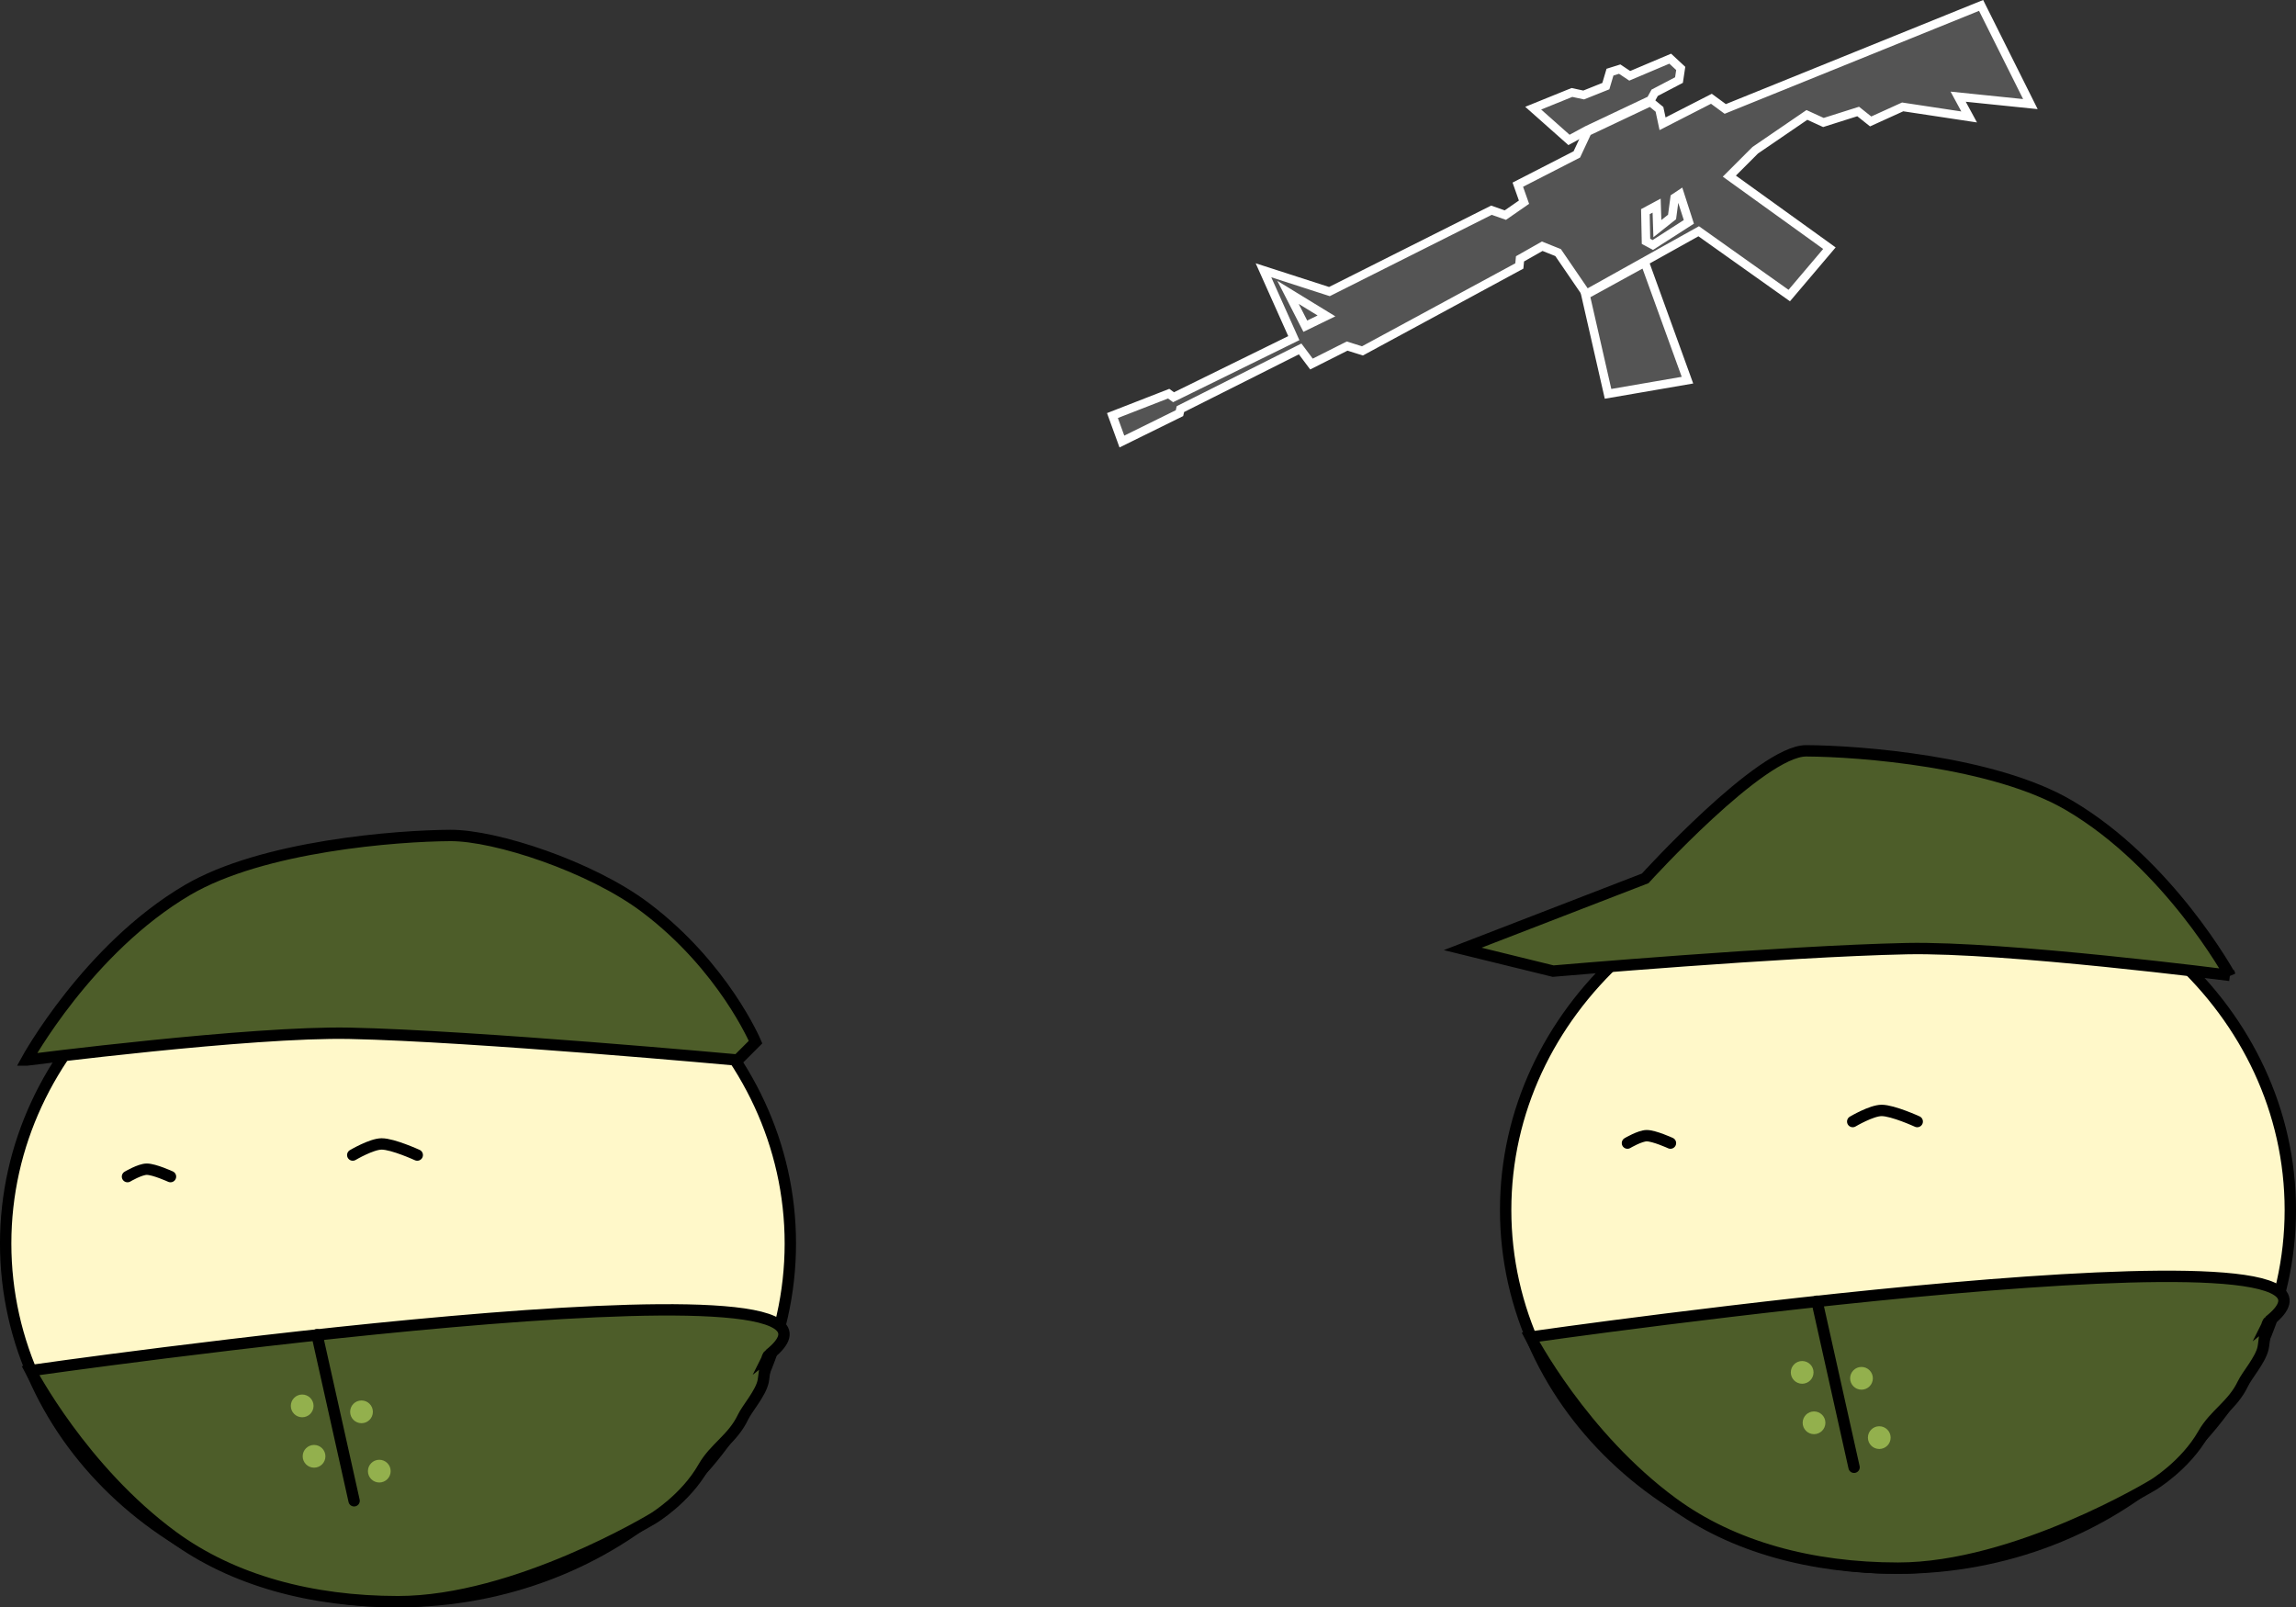 <svg version="1.1" xmlns="http://www.w3.org/2000/svg" xmlns:xlink="http://www.w3.org/1999/xlink" width="201.982" height="141.418" viewBox="0,0,201.982,141.418"><rect x="0" y="0" width="201.982" height="141.418" fill="#333333" stroke="none"/><g transform="translate(-73.032,-73.543)"><g data-paper-data="{&quot;isPaintingLayer&quot;:true}" fill-rule="nonzero" stroke-linejoin="miter" stroke-miterlimit="10" stroke-dasharray="" stroke-dashoffset="0" style="mix-blend-mode: normal"><path d="M274.514,180c0,17.404 -15.452,31.513 -34.514,31.513c-19.061,0 -34.514,-14.109 -34.514,-31.513c0,-17.404 15.452,-31.513 34.514,-31.513c19.061,0 34.514,14.109 34.514,31.513z" fill="#fff8c9" stroke="#000000" stroke-width="1" stroke-linecap="butt"/><path d="M272.651,189.773c-0.341,0.269 -0.421,1.855 -0.533,2.374c-0.225,1.041 -1.408,2.371 -1.771,3.135c-0.899,1.893 -2.497,2.678 -3.481,4.408c-1.582,2.781 -4.393,4.481 -4.393,4.481c0,0 -12.08,7.342 -22.474,7.342c-7.591,0 -14.536,-1.86 -19.818,-5.74c-7.981,-5.863 -12.513,-14.588 -12.513,-14.588c0,0 77.163,-11.026 64.983,-1.411z" fill="#4d5d29" stroke="#000000" stroke-width="1" stroke-linecap="butt"/><path d="M269.201,159.359c0,0 -19.75,-2.535 -28.43,-2.353c-10.913,0.229 -31.109,1.978 -31.109,1.978l-7.956,-1.954l16.057,-6.207c0,0 10.193,-11.242 14.167,-11.222c4.651,0.024 16.511,0.911 23.124,4.8c8.786,5.166 14.147,14.959 14.147,14.959z" data-paper-data="{&quot;index&quot;:null}" fill="#4d5d29" stroke="#000000" stroke-width="1" stroke-linecap="round"/><path d="M232.875,188.027l3.261,14.61" fill="none" stroke="#000000" stroke-width="1" stroke-linecap="round"/><path d="M230.571,194.288c0,-0.552 0.448,-1 1,-1c0.552,0 1,0.448 1,1c0,0.552 -0.448,1 -1,1c-0.552,0 -1,-0.448 -1,-1z" fill="#93b04d" stroke="none" stroke-width="0.5" stroke-linecap="butt"/><path d="M231.614,198.724c0,-0.552 0.448,-1 1,-1c0.552,0 1,0.448 1,1c0,0.552 -0.448,1 -1,1c-0.552,0 -1,-0.448 -1,-1z" fill="#93b04d" stroke="none" stroke-width="0.5" stroke-linecap="butt"/><path d="M235.789,194.81c0,-0.552 0.448,-1 1,-1c0.552,0 1,0.448 1,1c0,0.552 -0.448,1 -1,1c-0.552,0 -1,-0.448 -1,-1z" fill="#93b04d" stroke="none" stroke-width="0.5" stroke-linecap="butt"/><path d="M237.354,200.028c0,-0.552 0.448,-1 1,-1c0.552,0 1,0.448 1,1c0,0.552 -0.448,1 -1,1c-0.552,0 -1,-0.448 -1,-1z" fill="#93b04d" stroke="none" stroke-width="0.5" stroke-linecap="butt"/><path d="M216.201,174.115c0,0 1.101,-0.652 1.696,-0.652c0.66,0 2.087,0.652 2.087,0.652" fill="none" stroke="#000000" stroke-width="1" stroke-linecap="round"/><path d="M236.018,172.219c0,0 1.652,-0.978 2.544,-0.978c0.989,0 3.131,0.978 3.131,0.978" fill="none" stroke="#000000" stroke-width="1" stroke-linecap="round"/><path d="M142.559,182.948c0,17.404 -15.452,31.513 -34.514,31.513c-19.061,0 -34.514,-14.109 -34.514,-31.513c0,-17.404 15.452,-31.513 34.514,-31.513c19.061,0 34.514,14.109 34.514,31.513z" fill="#fff8c9" stroke="#000000" stroke-width="1" stroke-linecap="butt"/><path d="M140.697,192.722c-0.341,0.269 -0.421,1.855 -0.533,2.374c-0.225,1.041 -1.408,2.371 -1.771,3.135c-0.899,1.893 -2.497,2.678 -3.481,4.408c-1.582,2.781 -4.393,4.481 -4.393,4.481c0,0 -12.08,7.342 -22.474,7.342c-7.591,0 -14.536,-1.86 -19.818,-5.74c-7.981,-5.863 -12.513,-14.588 -12.513,-14.588c0,0 77.163,-11.026 64.983,-1.411z" fill="#4d5d29" stroke="#000000" stroke-width="1" stroke-linecap="butt"/><path d="M75.378,166.808c0,0 5.361,-9.793 14.147,-14.959c6.613,-3.888 18.473,-4.776 23.124,-4.8c3.975,-0.02 12.373,2.728 17.168,6.346c6.877,5.189 9.681,11.834 9.681,11.834l-1.579,1.579c0,0 -23.196,-2.125 -34.109,-2.353c-8.68,-0.182 -28.43,2.353 -28.43,2.353z" fill="#4d5d29" stroke="#000000" stroke-width="1" stroke-linecap="round"/><path d="M100.921,190.975l3.261,14.61" fill="none" stroke="#000000" stroke-width="1" stroke-linecap="round"/><path d="M98.616,197.237c0,-0.552 0.448,-1 1,-1c0.552,0 1,0.448 1,1c0,0.552 -0.448,1 -1,1c-0.552,0 -1,-0.448 -1,-1z" fill="#93b04d" stroke="none" stroke-width="0.5" stroke-linecap="butt"/><path d="M99.66,201.672c0,-0.552 0.448,-1 1,-1c0.552,0 1,0.448 1,1c0,0.552 -0.448,1 -1,1c-0.552,0 -1,-0.448 -1,-1z" fill="#93b04d" stroke="none" stroke-width="0.5" stroke-linecap="butt"/><path d="M103.834,197.759c0,-0.552 0.448,-1 1,-1c0.552,0 1,0.448 1,1c0,0.552 -0.448,1 -1,1c-0.552,0 -1,-0.448 -1,-1z" fill="#93b04d" stroke="none" stroke-width="0.5" stroke-linecap="butt"/><path d="M105.399,202.977c0,-0.552 0.448,-1 1,-1c0.552,0 1,0.448 1,1c0,0.552 -0.448,1 -1,1c-0.552,0 -1,-0.448 -1,-1z" fill="#93b04d" stroke="none" stroke-width="0.5" stroke-linecap="butt"/><path d="M84.247,177.063c0,0 1.101,-0.652 1.696,-0.652c0.66,0 2.087,0.652 2.087,0.652" fill="none" stroke="#000000" stroke-width="1" stroke-linecap="round"/><path d="M104.064,175.167c0,0 1.652,-0.978 2.544,-0.978c0.989,0 3.131,0.978 3.131,0.978" fill="none" stroke="#000000" stroke-width="1" stroke-linecap="round"/><g fill="#545454" stroke="#ffffff" stroke-width="0.75" stroke-linecap="round"><path d="M204.235,92.038l1.224,0.431l1.641,-1.138l-0.544,-1.539l5.192,-2.664l0.931,-1.995l5.545,-2.622l0.794,0.651l0.271,1.271l4.297,-2.2l1.218,0.895l22.508,-9.108l4.336,8.681l-6.354,-0.652l0.967,1.783l-5.849,-0.884l-2.816,1.279l-1.099,-0.875l-3.057,0.968l-1.453,-0.666l-4.545,3.106l-2.278,2.278l8.804,6.34l-3.534,4.168l-7.966,-5.657l-9.882,5.513l-2.485,-3.636l-1.398,-0.559l-1.954,1.109l-0.059,0.627l-13.801,7.471l-1.349,-0.424l-3.137,1.581l-0.996,-1.33l-10.533,5.295l-0.083,0.357l-5.065,2.496l-0.831,-2.286l4.946,-1.926l0.427,0.314l10.582,-5.199l-2.669,-5.97l5.801,1.873z"/><path d="M189.724,101.338l-1.861,0.904l-1.522,-2.974z"/><path d="M217.833,94.776l-0.054,-2.611l0.988,-0.53l0.067,2.023l1.291,-1.024l0.225,-1.689l0.469,-0.313l0.784,2.431l-3.171,2.035z"/><path d="M217.729,96.635l3.751,10.355l-6.986,1.204l-1.981,-8.694z"/><path d="M211.058,85.854l-3.149,-2.794l3.409,-1.382l1.033,0.222l1.949,-0.78l0.364,-1.228l0.855,-0.268l0.883,0.589l3.562,-1.508l0.924,0.859l-0.154,1.023l-2.139,1.119l-0.351,0.639l-5.594,2.646z"/></g></g></g></svg>